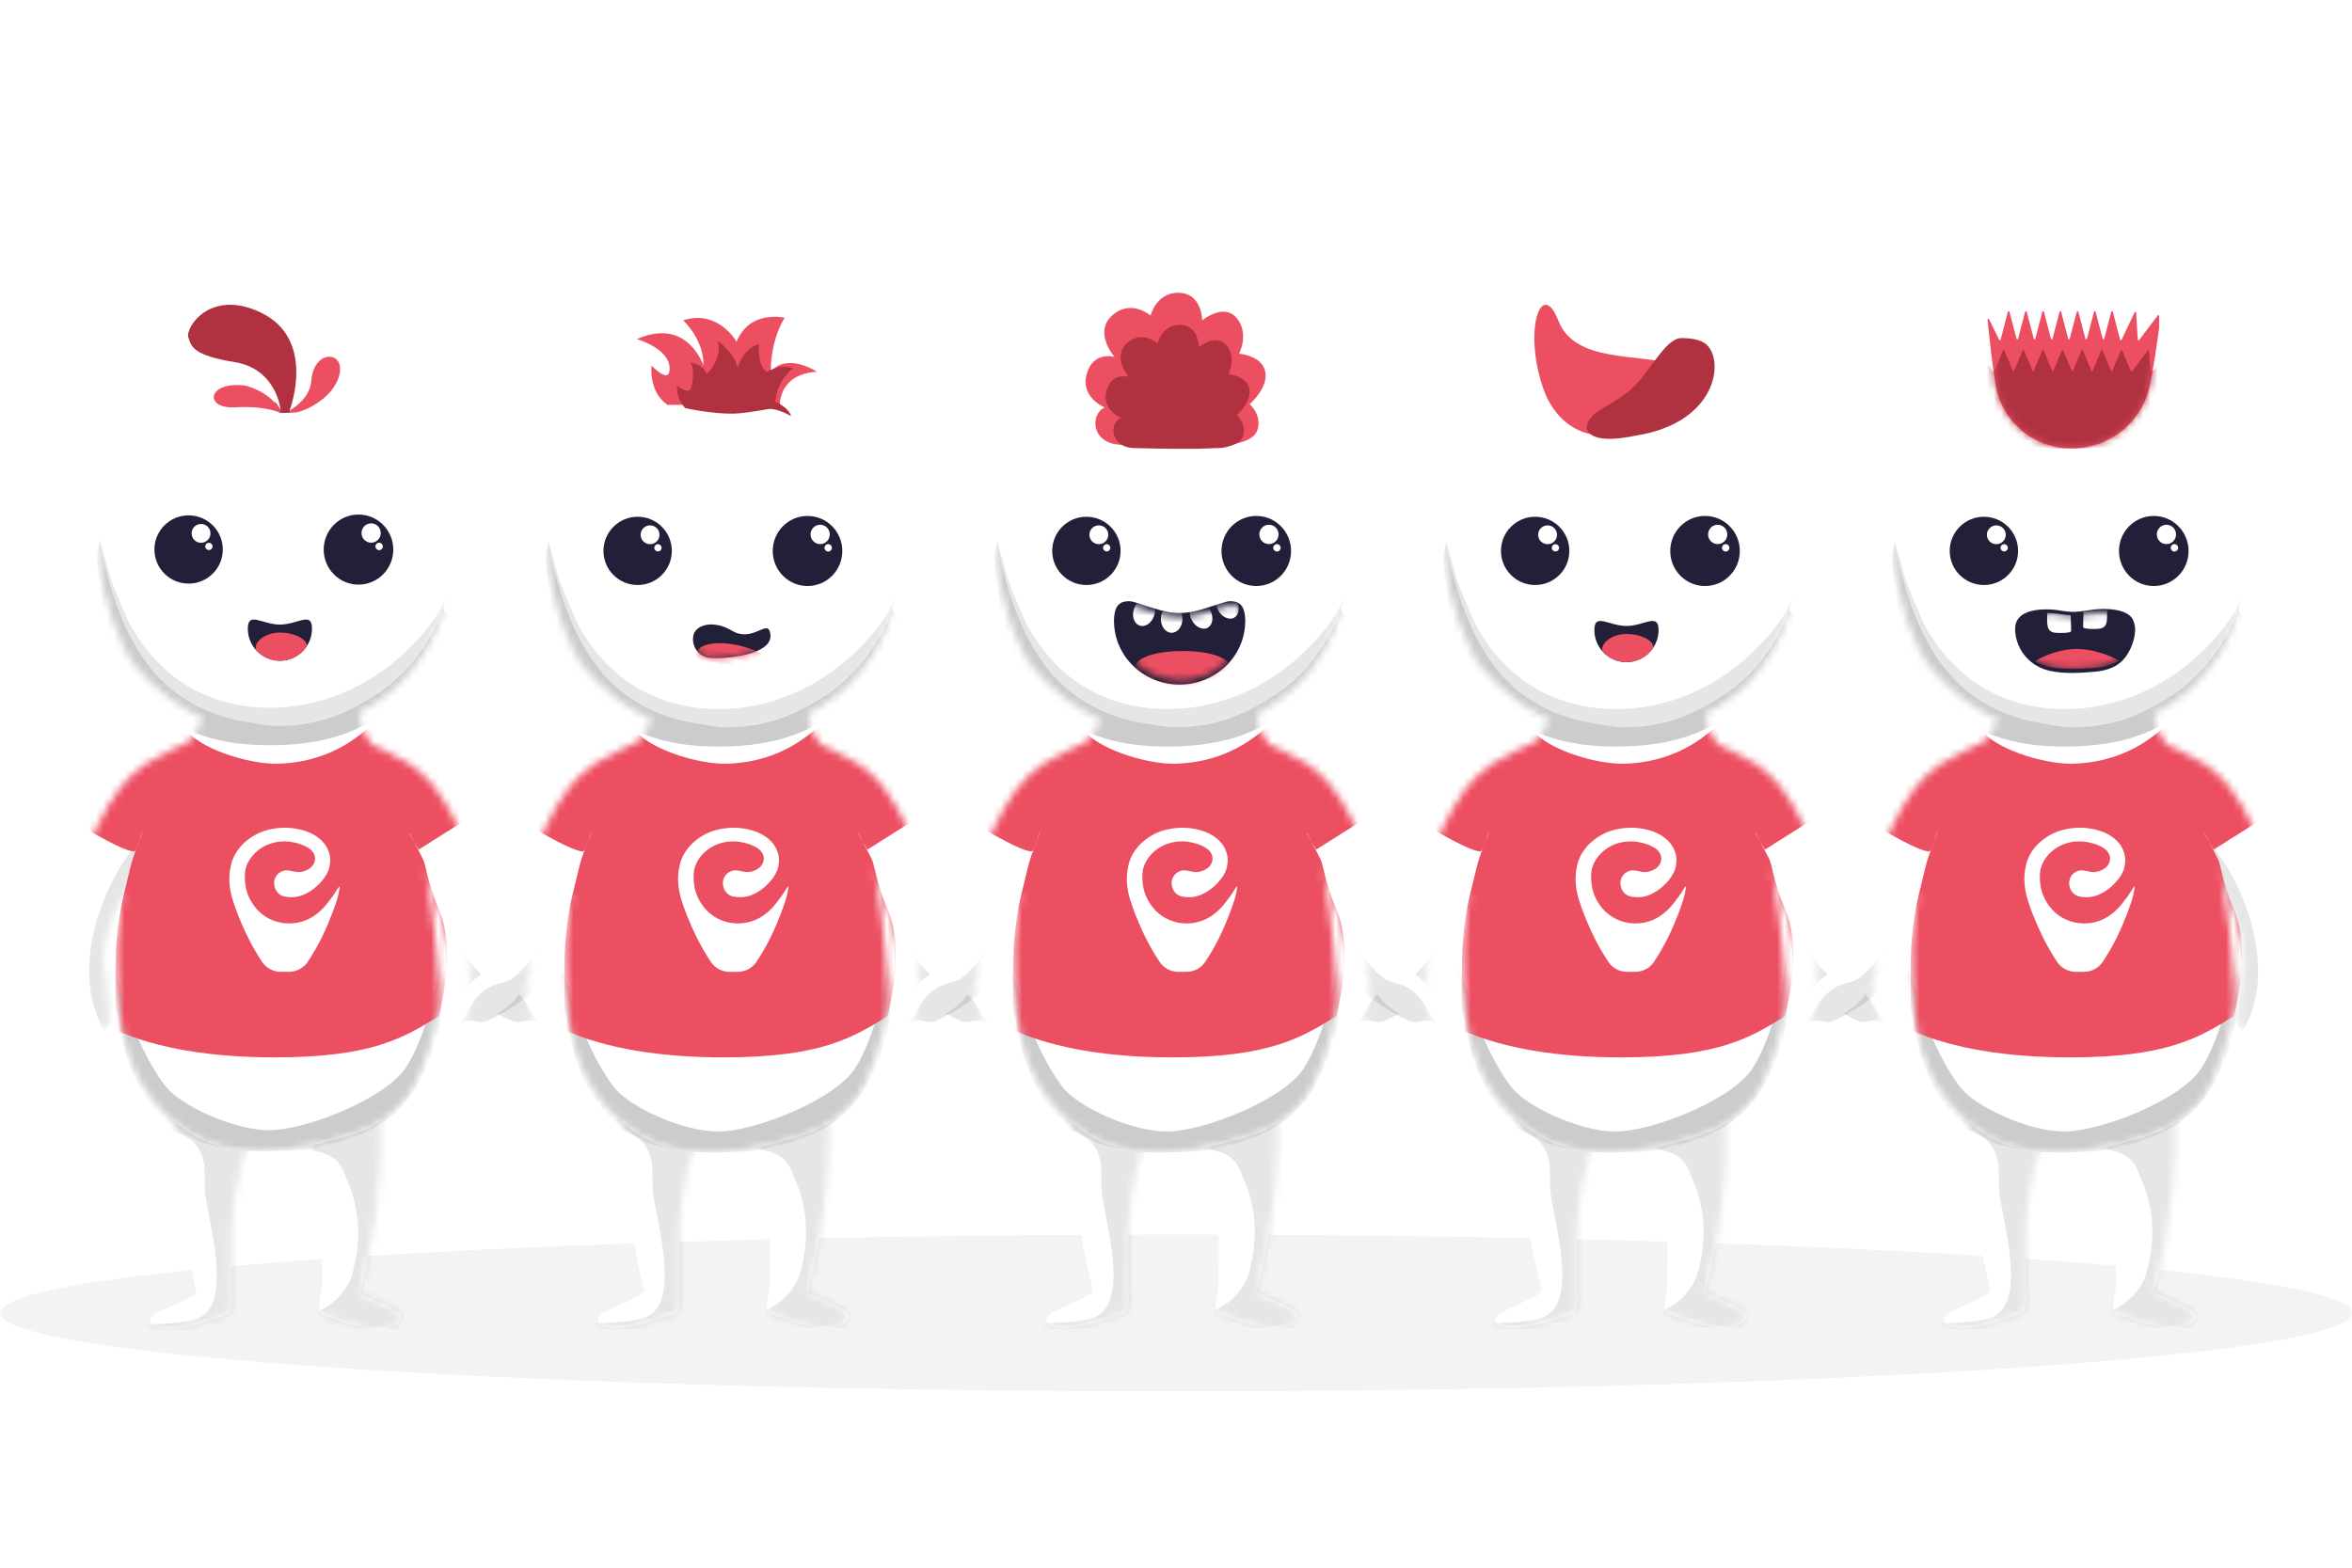 <svg height="220" viewBox="0 0 330 220" width="330" xmlns="http://www.w3.org/2000/svg" xmlns:xlink="http://www.w3.org/1999/xlink"><defs><path id="a" d="m9.643.002c1.498.133 9.493 5.454 9.292 6.442-.033.157-6.865 8.826-7.226 22.026-.068 2.484 0 4.863 0 7.644 0 1.137.514 3.877-.977 4.045-.099.01-4.876 1.954-8.139 1.951-1.823-.002-3.047-1.008-1.903-1.95 1.145-.944 6.318-2.552 6.092-3.434-4.079-15.868-3.162-28.402-3.002-29.183.202-.989 4.366-7.674 5.863-7.541zm17.282 0c1.498-.133 5.183 8.052 5.385 9.04.16.782 1.553 11.812-2.524 27.675-.226.882 4.43 1.795 5.69 3.433.445.578-.727 1.844-2.728 1.951-3.04.162-7.882-1.94-7.975-1.95-1.49-.168-.384-2.815-.384-4.037 0-3.26.09-5.656 0-8.165-.383-10.603-3.484-17.727-3.515-17.878-.201-.987 4.553-9.936 6.051-10.07z"/><path id="b" d="m8.23 4.694c5.37-4.44 22.635-6.431 30.61-2.84 7.976 3.593 13.404 13.818 10.58 29.43-1.632 9.033-6.713 14.507-12.473 17.483l.012.112c.379 4.857 3.105 4.246 6.54 12.119 3.434 7.873 4.754 24.636 4.557 28.842-.157 3.31-2.549 10.782-4.558 13.105-3.384 3.912-6.082 4.841-11.553 6.206-5.963 1.487-13.296 2.147-18.779-1.344-5.303-3.377-9.008-8.938-9.775-16.547-1.22-12.117-.404-15.182 3.22-26.36 3.035-9.359 6.415-11.167 8.43-15.284l.005-.012c-3.388-1.524-6.647-3.926-9.364-7.14-2.488-2.944-5.052-10.427-5.14-15.321-.276-15.344 2.316-18.008 7.688-22.448z"/><path id="c" d="m14.6.158c.763 0 .655 1.197 1.836 1.807s1.519.667 3.476 2.38c2.869 2.509 6.394 9.526 8.113 17.507.633 2.94 1.154 6.124 1.141 9.123 1.25 2.005.302 6.793-.88 7.728-1.49 1.177-1.966.649-2.584-.048-.618-.698-1.713-1.154-1.84-3.666-.029-.551.051-1.979.396-3.164-.179-2.536-1.581-4.882-2.54-7.17-1.9-4.535-4.597-9.01-7.195-11.366-1.818-1.648-1.762-3.237-1.817-3.28-.828-.625-.966-9.85 1.894-9.85z"/><path id="d" d="m17.918.425c2.859 0 1.571 10.112.743 10.738-.174.133-13.336 9.3-12.577 20.599.377 1.087.456 2.469.456 3.049 0 1.009.617 4.45 0 5.147-.618.697-2.461 1.839-3.95.66-1.093-.863-2.515-5.365-1.93-8.25l.043-.194c-.762-10.87 5.328-23.811 9.327-27.308 1.958-1.712 2.295-1.77 3.476-2.38s3.65-2.06 4.413-2.06z"/><path id="e" d="m9.643.002c1.498.133 9.493 5.454 9.292 6.442-.033.157-6.865 8.826-7.226 22.026-.068 2.484 0 4.863 0 7.644 0 1.137.514 3.877-.977 4.045-.099.01-4.876 1.954-8.139 1.951-1.823-.002-3.047-1.008-1.903-1.95 1.145-.944 6.318-2.552 6.092-3.434-4.079-15.868-3.162-28.402-3.002-29.183.202-.989 4.366-7.674 5.863-7.541zm17.282 0c1.498-.133 5.183 8.052 5.385 9.04.16.782 1.553 11.812-2.524 27.675-.226.882 4.43 1.795 5.69 3.433.445.578-.727 1.844-2.728 1.951-3.04.162-7.882-1.94-7.975-1.95-1.49-.168-.384-2.815-.384-4.037 0-3.26.09-5.656 0-8.165-.383-10.603-3.484-17.727-3.515-17.878-.201-.987 4.553-9.936 6.051-10.07z"/><path id="f" d="m8.23 4.694c5.37-4.44 22.635-6.431 30.61-2.84 7.976 3.593 13.404 13.818 10.58 29.43-1.632 9.033-6.713 14.507-12.473 17.483l.012.112c.379 4.857 3.105 4.246 6.54 12.119 3.434 7.873 4.754 24.636 4.557 28.842-.157 3.31-2.549 10.782-4.558 13.105-3.384 3.912-6.082 4.841-11.553 6.206-5.963 1.487-13.296 2.147-18.779-1.344-5.303-3.377-9.008-8.938-9.775-16.547-1.22-12.117-.404-15.182 3.22-26.36 3.035-9.359 6.415-11.167 8.43-15.284l.005-.012c-3.388-1.524-6.647-3.926-9.364-7.14-2.488-2.944-5.052-10.427-5.14-15.321-.276-15.344 2.316-18.008 7.688-22.448z"/><path id="g" d="m14.6.158c.763 0 .655 1.197 1.836 1.807s1.519.667 3.476 2.38c2.869 2.509 6.394 9.526 8.113 17.507.633 2.94 1.154 6.124 1.141 9.123 1.25 2.005.302 6.793-.88 7.728-1.49 1.177-1.966.649-2.584-.048-.618-.698-1.713-1.154-1.84-3.666-.029-.551.051-1.979.396-3.164-.179-2.536-1.581-4.882-2.54-7.17-1.9-4.535-4.597-9.01-7.195-11.366-1.818-1.648-1.762-3.237-1.817-3.28-.828-.625-.966-9.85 1.894-9.85z"/><path id="h" d="m14.6.158c.763 0 .655 1.197 1.836 1.807s1.519.667 3.476 2.38c2.869 2.509 6.394 9.526 8.113 17.507.633 2.94 1.154 6.124 1.141 9.123 1.25 2.005.302 6.793-.88 7.728-1.49 1.177-1.966.649-2.584-.048-.618-.698-1.713-1.154-1.84-3.666-.029-.551.051-1.979.396-3.164-.179-2.536-1.581-4.882-2.54-7.17-1.9-4.535-4.597-9.01-7.195-11.366-1.818-1.648-1.762-3.237-1.817-3.28-.828-.625-.966-9.85 1.894-9.85z"/><path id="i" d="m9.643.002c1.498.133 9.493 5.454 9.292 6.442-.033.157-6.865 8.826-7.226 22.026-.068 2.484 0 4.863 0 7.644 0 1.137.514 3.877-.977 4.045-.099.01-4.876 1.954-8.139 1.951-1.823-.002-3.047-1.008-1.903-1.95 1.145-.944 6.318-2.552 6.092-3.434-4.079-15.868-3.162-28.402-3.002-29.183.202-.989 4.366-7.674 5.863-7.541zm17.282 0c1.498-.133 5.183 8.052 5.385 9.04.16.782 1.553 11.812-2.524 27.675-.226.882 4.43 1.795 5.69 3.433.445.578-.727 1.844-2.728 1.951-3.04.162-7.882-1.94-7.975-1.95-1.49-.168-.384-2.815-.384-4.037 0-3.26.09-5.656 0-8.165-.383-10.603-3.484-17.727-3.515-17.878-.201-.987 4.553-9.936 6.051-10.07z"/><path id="j" d="m8.077 4.694c5.372-4.44 22.636-6.431 30.611-2.84 7.975 3.593 13.404 13.818 10.58 29.43-1.632 9.033-6.713 14.507-12.473 17.483l.011.112c.38 4.857 3.105 4.246 6.54 12.119s4.755 24.636 4.558 28.842c-.157 3.31-2.55 10.782-4.558 13.105-3.384 3.912-6.082 4.841-11.553 6.206-5.963 1.487-13.296 2.147-18.779-1.344-5.303-3.377-9.008-8.938-9.775-16.547-1.22-12.117-.404-15.182 3.22-26.36 3.035-9.359 6.415-11.167 8.43-15.284l.005-.012c-3.388-1.524-6.647-3.926-9.364-7.14-2.49-2.944-5.052-10.427-5.14-15.321-.276-15.344 2.316-18.008 7.687-22.448z"/><path id="k" d="m14.6.158c.763 0 .655 1.197 1.836 1.807s1.519.667 3.476 2.38c2.869 2.509 6.394 9.526 8.113 17.507.633 2.94 1.154 6.124 1.141 9.123 1.25 2.005.302 6.793-.88 7.728-1.49 1.177-1.966.649-2.584-.048-.618-.698-1.713-1.154-1.84-3.666-.029-.551.051-1.979.396-3.164-.179-2.536-1.581-4.882-2.54-7.17-1.9-4.535-4.597-9.01-7.195-11.366-1.818-1.648-1.762-3.237-1.817-3.28-.828-.625-.966-9.85 1.894-9.85z"/><path id="l" d="m14.6.158c.763 0 .655 1.197 1.836 1.807s1.519.667 3.476 2.38c2.869 2.509 6.394 9.526 8.113 17.507.633 2.94 1.154 6.124 1.141 9.123 1.25 2.005.302 6.793-.88 7.728-1.49 1.177-1.966.649-2.584-.048-.618-.698-1.713-1.154-1.84-3.666-.029-.551.051-1.979.396-3.164-.179-2.536-1.581-4.882-2.54-7.17-1.9-4.535-4.597-9.01-7.195-11.366-1.818-1.648-1.762-3.237-1.817-3.28-.828-.625-.966-9.85 1.894-9.85z"/><path id="m" d="m10.377 5.45c-.742 1.259-2.194-2.048-5.168-.976s-5.209-.217-5.209-1.688c0-1.47 1.167-2.663 2.605-2.663 1.439 0 9.7 2.058 7.772 5.326"/><path id="n" d="m9.643.002c1.498.133 9.493 5.454 9.292 6.442-.033.157-6.865 8.826-7.226 22.026-.068 2.484 0 4.863 0 7.644 0 1.137.514 3.877-.977 4.045-.099.01-4.876 1.954-8.139 1.951-1.823-.002-3.047-1.008-1.903-1.95 1.145-.944 6.318-2.552 6.092-3.434-4.079-15.868-3.162-28.402-3.002-29.183.202-.989 4.366-7.674 5.863-7.541zm17.282 0c1.498-.133 5.183 8.052 5.385 9.04.16.782 1.553 11.812-2.524 27.675-.226.882 4.43 1.795 5.69 3.433.445.578-.727 1.844-2.728 1.951-3.04.162-7.882-1.94-7.975-1.95-1.49-.168-.384-2.815-.384-4.037 0-3.26.09-5.656 0-8.165-.383-10.603-3.484-17.727-3.515-17.878-.201-.987 4.553-9.936 6.051-10.07z"/><path id="o" d="m8.23 4.694c5.37-4.44 22.635-6.431 30.61-2.84 7.976 3.593 13.404 13.818 10.58 29.43-1.632 9.033-6.713 14.507-12.473 17.483l.012.112c.379 4.857 3.105 4.246 6.54 12.119 3.434 7.873 4.754 24.636 4.557 28.842-.157 3.31-2.549 10.782-4.558 13.105-3.384 3.912-6.082 4.841-11.553 6.206-5.963 1.487-13.296 2.147-18.779-1.344-5.303-3.377-9.008-8.938-9.775-16.547-1.22-12.117-.404-15.182 3.22-26.36 3.035-9.359 6.415-11.167 8.43-15.284l.005-.012c-3.388-1.524-6.647-3.926-9.364-7.14-2.488-2.944-5.052-10.427-5.14-15.321-.276-15.344 2.316-18.008 7.688-22.448z"/><path id="p" d="m14.6.158c.763 0 .655 1.197 1.836 1.807s1.519.667 3.476 2.38c2.869 2.509 6.394 9.526 8.113 17.507.633 2.94 1.154 6.124 1.141 9.123 1.25 2.005.302 6.793-.88 7.728-1.49 1.177-1.966.649-2.584-.048-.618-.698-1.713-1.154-1.84-3.666-.029-.551.051-1.979.396-3.164-.179-2.536-1.581-4.882-2.54-7.17-1.9-4.535-4.597-9.01-7.195-11.366-1.818-1.648-1.762-3.237-1.817-3.28-.828-.625-.966-9.85 1.894-9.85z"/><path id="q" d="m14.6.158c.763 0 .655 1.197 1.836 1.807s1.519.667 3.476 2.38c2.869 2.509 6.394 9.526 8.113 17.507.633 2.94 1.154 6.124 1.141 9.123 1.25 2.005.302 6.793-.88 7.728-1.49 1.177-1.966.649-2.584-.048-.618-.698-1.713-1.154-1.84-3.666-.029-.551.051-1.979.396-3.164-.179-2.536-1.581-4.882-2.54-7.17-1.9-4.535-4.597-9.01-7.195-11.366-1.818-1.648-1.762-3.237-1.817-3.28-.828-.625-.966-9.85 1.894-9.85z"/><path id="r" d="m9.643.002c1.498.133 9.493 5.454 9.292 6.442-.033.157-6.865 8.826-7.226 22.026-.068 2.484 0 4.863 0 7.644 0 1.137.514 3.877-.977 4.045-.099.01-4.876 1.954-8.139 1.951-1.823-.002-3.047-1.008-1.903-1.95 1.145-.944 6.318-2.552 6.092-3.434-4.079-15.868-3.162-28.402-3.002-29.183.202-.989 4.366-7.674 5.863-7.541zm17.282 0c1.498-.133 5.183 8.052 5.385 9.04.16.782 1.553 11.812-2.524 27.675-.226.882 4.43 1.795 5.69 3.433.445.578-.727 1.844-2.728 1.951-3.04.162-7.882-1.94-7.975-1.95-1.49-.168-.384-2.815-.384-4.037 0-3.26.09-5.656 0-8.165-.383-10.603-3.484-17.727-3.515-17.878-.201-.987 4.553-9.936 6.051-10.07z"/><path id="s" d="m8.077 4.694c5.372-4.44 22.636-6.431 30.611-2.84 7.975 3.593 13.404 13.818 10.58 29.43-1.632 9.033-6.713 14.507-12.473 17.483l.011.112c.38 4.857 3.105 4.246 6.54 12.119s4.755 24.636 4.558 28.842c-.157 3.31-2.55 10.782-4.558 13.105-3.384 3.912-6.082 4.841-11.553 6.206-5.963 1.487-13.296 2.147-18.779-1.344-5.303-3.377-9.008-8.938-9.775-16.547-1.22-12.117-.404-15.182 3.22-26.36 3.035-9.359 6.415-11.167 8.43-15.284l.005-.012c-3.388-1.524-6.647-3.926-9.364-7.14-2.49-2.944-5.052-10.427-5.14-15.321-.276-15.344 2.316-18.008 7.687-22.448z"/><path id="t" d="m17.918.425c2.859 0 1.571 10.112.743 10.738-.174.133-13.336 9.3-12.577 20.599.377 1.087.456 2.469.456 3.049 0 1.009.617 4.45 0 5.147-.618.697-2.461 1.839-3.95.66-1.093-.863-2.515-5.365-1.93-8.25l.043-.194c-.762-10.87 5.328-23.811 9.327-27.308 1.958-1.712 2.295-1.77 3.476-2.38s3.65-2.06 4.413-2.06z"/><path id="u" d="m14.6.158c.763 0 .655 1.197 1.836 1.807s1.519.667 3.476 2.38c2.869 2.509 6.394 9.526 8.113 17.507.633 2.94 1.154 6.124 1.141 9.123 1.25 2.005.302 6.793-.88 7.728-1.49 1.177-1.966.649-2.584-.048-.618-.698-1.713-1.154-1.84-3.666-.029-.551.051-1.979.396-3.164-.179-2.536-1.581-4.882-2.54-7.17-1.9-4.535-4.597-9.01-7.195-11.366-1.818-1.648-1.762-3.237-1.817-3.28-.828-.625-.966-9.85 1.894-9.85z"/><path id="v" d="m9.191 12.918c-1.063 0-1.996-.078-2.85-.24-2.637-.497-4.507-2.5-4.653-4.985-.03-.657.142-1.174.526-1.573.803-.836 2.366-1.012 3.534-1.012.318 0 .646.014.977.04.319.024.634.07.969.119.41.058.833.12 1.266.14.107.006.212.008.317.008.639 0 1.253-.088 1.847-.175.314-.045.64-.092.958-.124.41-.04.814-.061 1.2-.061.226 0 .45.007.668.02 1.51.099 2.489.439 2.99 1.04.298.358.487 1.01.462 1.586-.056 1.249-.674 2.684-1.537 3.571-.855.88-2.024 1.341-3.79 1.498-1.165.102-2.054.148-2.884.148"/><path id="w" d="m2.46 5.259 1.022-3.912c.016-.06.077-.096.137-.08.04.01.07.04.08.08l.992 3.789c.016.06.077.096.137.08.04-.01.07-.04.08-.08l.992-3.789c.016-.06.077-.096.137-.08.04.01.07.04.08.08l.991 3.789c.016.06.077.096.137.08.04-.01.07-.041.08-.08l.99-3.789c.016-.06.077-.096.137-.08.04.01.07.041.08.08l.991 3.789c.016.06.077.096.137.08.04-.01.07-.04.08-.08l.99-3.789c.017-.06.078-.096.138-.08.04.01.07.04.08.08l.991 3.789c.016.06.078.096.138.08.039-.01.07-.04.08-.08l.99-3.789c.016-.06.077-.096.137-.08.04.01.07.04.08.08l.992 3.79c.015.06.077.095.137.08.04-.011.07-.042.08-.08l.992-3.79c.016-.06.077-.096.137-.08.04.01.07.04.08.08l.992 3.79c.016.06.077.095.137.08.04-.01.07-.042.08-.08l.992-3.79c.016-.06.077-.096.137-.08.04.01.07.04.08.08l1.022 3.906c.016.06.078.096.138.08.032-.008.058-.03.073-.06l1.823-3.851c.027-.056.094-.08.15-.054.037.018.061.054.064.095l.23 3.785c.004.062.057.11.12.105.032-.002.062-.018.082-.044l2.6-3.437c.037-.05.107-.059.157-.022.028.022.044.055.044.09l-.005 1.686c-.467 3.442-.894 6.1-1.28 7.977-1.059 5.152-5.572 8.865-10.832 8.91l-.195.002c-5.253.045-9.76-3.732-10.635-8.912-.36-2.125-.736-5.176-1.133-9.153-.006-.062.039-.117.1-.123.047-.005.092.02.112.062l1.415 2.891c.027.056.094.08.15.052.03-.014.051-.04.06-.072z"/><filter id="x" height="137.3%" width="117.9%" x="-8.9%" y="-18.7%"><feOffset dy="2" in="SourceAlpha" result="shadowOffsetOuter1"/><feGaussianBlur in="shadowOffsetOuter1" result="shadowBlurOuter1" stdDeviation="6.5"/><feColorMatrix in="shadowBlurOuter1" result="shadowMatrixOuter1" values="0 0 0 0 0.458 0 0 0 0 0.481 0 0 0 0 0.531 0 0 0 0.4 0"/><feMerge><feMergeNode in="shadowMatrixOuter1"/><feMergeNode in="SourceGraphic"/></feMerge></filter><mask id="y" fill="#fff"><use fill="#fff" fill-rule="evenodd" xlink:href="#a"/></mask><mask id="z" fill="#fff"><use fill="#fff" fill-rule="evenodd" xlink:href="#b"/></mask><mask id="A" fill="#fff"><use fill="#fff" fill-rule="evenodd" xlink:href="#c"/></mask><mask id="B" fill="#fff"><use fill="#fff" fill-rule="evenodd" xlink:href="#d"/></mask><mask id="C" fill="#fff"><path d="m35.704 2.634c2.25 2.676 5.528 3.684 5.783 6.929.166 2.126.782 3.204 1.71 4.406 1.064.398 2.807 1.41 3.743 1.892 1.18.61 1.518.668 3.475 2.38 4.074 3.563 10.32 16.932 9.276 27.924.38 2.882-.96 7.006-2 7.829-1.49 1.178-3.332.036-3.95-.661s0-4.138 0-5.147c0-.587.08-1.994.468-3.087-.1-3.927-1.828-9.676-3.498-13.739 1.445 7.707 2.007 16.315 1.873 19.164-.156 3.31-2.548 10.782-4.557 13.105-3.384 3.912-6.082 4.841-11.553 6.205-5.963 1.488-13.296 2.148-18.779-1.343-5.303-3.377-9.008-8.938-9.775-16.547-.801-7.95-.725-12.004.446-17.009-1.802 3.007-3.055 6.49-2.806 10.202.377 1.087.456 2.469.456 3.049 0 1.009.618 4.45 0 5.147s-2.461 1.839-3.95.66c-1.093-.863-2.515-5.365-1.93-8.25l.043-.194c-.762-10.87 5.329-23.811 9.327-27.308 1.957-1.712 2.294-1.77 3.475-2.38 1.145-.591 3.5-1.973 4.338-2.057.848-1.142 1.617-2.21 2.25-3.504 2.015-4.117 4.818-9.401 8.223-9.86 2.45-.33 6.197.155 7.912 2.194z" fill="#fff" fill-rule="evenodd"/></mask><mask id="D" fill="#fff"><use fill="#fff" fill-rule="evenodd" xlink:href="#e"/></mask><mask id="E" fill="#fff"><use fill="#fff" fill-rule="evenodd" xlink:href="#f"/></mask><mask id="F" fill="#fff"><use fill="#fff" fill-rule="evenodd" xlink:href="#g"/></mask><mask id="G" fill="#fff"><use fill="#fff" fill-rule="evenodd" xlink:href="#h"/></mask><mask id="H" fill="#fff"><path d="m35.704 2.634c2.25 2.676 5.528 3.684 5.783 6.929.166 2.126.782 3.204 1.71 4.406 1.064.398 2.807 1.41 3.743 1.892 1.18.61 1.518.668 3.475 2.38 4.074 3.563 10.32 16.932 9.276 27.924.38 2.882-.96 7.006-2 7.829-1.49 1.178-3.332.036-3.95-.661s0-4.138 0-5.147c0-.587.08-1.994.468-3.087-.1-3.927-1.828-9.676-3.498-13.739 1.445 7.707 2.007 16.315 1.873 19.164-.156 3.31-2.548 10.782-4.557 13.105-3.384 3.912-6.082 4.841-11.553 6.205-5.963 1.488-13.296 2.148-18.779-1.343-5.303-3.377-9.008-8.938-9.775-16.547-.801-7.95-.725-12.004.446-17.009-1.802 3.007-3.055 6.49-2.806 10.202.377 1.087.456 2.469.456 3.049 0 1.009.618 4.45 0 5.147s-2.461 1.839-3.95.66c-1.093-.863-2.515-5.365-1.93-8.25l.043-.194c-.762-10.87 5.329-23.811 9.327-27.308 1.957-1.712 2.294-1.77 3.475-2.38 1.145-.591 3.5-1.973 4.338-2.057.848-1.142 1.617-2.21 2.25-3.504 2.015-4.117 4.818-9.401 8.223-9.86 2.45-.33 6.197.155 7.912 2.194z" fill="#fff" fill-rule="evenodd"/></mask><mask id="I" fill="#fff"><use fill="#fff" fill-rule="evenodd" xlink:href="#i"/></mask><mask id="J" fill="#fff"><use fill="#fff" fill-rule="evenodd" xlink:href="#j"/></mask><mask id="K" fill="#fff"><use fill="#fff" fill-rule="evenodd" xlink:href="#k"/></mask><mask id="L" fill="#fff"><use fill="#fff" fill-rule="evenodd" xlink:href="#l"/></mask><mask id="M" fill="#fff"><use fill="#fff" fill-rule="evenodd" xlink:href="#m"/></mask><mask id="N" fill="#fff"><path d="m35.704 2.634c2.25 2.676 5.528 3.684 5.783 6.929.166 2.126.782 3.204 1.71 4.406 1.064.398 2.807 1.41 3.743 1.892 1.18.61 1.518.668 3.475 2.38 4.074 3.563 10.32 16.932 9.276 27.924.38 2.882-.96 7.006-2 7.829-1.49 1.178-3.332.036-3.95-.661s0-4.138 0-5.147c0-.587.08-1.994.468-3.087-.1-3.927-1.828-9.676-3.498-13.739 1.445 7.707 2.007 16.315 1.873 19.164-.156 3.31-2.548 10.782-4.557 13.105-3.384 3.912-6.082 4.841-11.553 6.205-5.963 1.488-13.296 2.148-18.779-1.343-5.303-3.377-9.008-8.938-9.775-16.547-.801-7.95-.725-12.004.446-17.009-1.802 3.007-3.055 6.49-2.806 10.202.377 1.087.456 2.469.456 3.049 0 1.009.618 4.45 0 5.147s-2.461 1.839-3.95.66c-1.093-.863-2.515-5.365-1.93-8.25l.043-.194c-.762-10.87 5.329-23.811 9.327-27.308 1.957-1.712 2.294-1.77 3.475-2.38 1.145-.591 3.5-1.973 4.338-2.057.848-1.142 1.617-2.21 2.25-3.504 2.015-4.117 4.818-9.401 8.223-9.86 2.45-.33 6.197.155 7.912 2.194z" fill="#fff" fill-rule="evenodd"/></mask><mask id="O" fill="#fff"><use fill="#fff" fill-rule="evenodd" xlink:href="#n"/></mask><mask id="P" fill="#fff"><use fill="#fff" fill-rule="evenodd" xlink:href="#o"/></mask><mask id="Q" fill="#fff"><use fill="#fff" fill-rule="evenodd" xlink:href="#p"/></mask><mask id="R" fill="#fff"><use fill="#fff" fill-rule="evenodd" xlink:href="#q"/></mask><mask id="S" fill="#fff"><path d="m17.632 2.255c0 4.607-3.934 8.341-8.787 8.341s-8.787-3.734-8.787-8.34c0-4.607 3.934-.605 8.787-.605s8.787-4.002 8.787.604" fill="#fff" fill-rule="evenodd"/></mask><mask id="T" fill="#fff"><path d="m35.704 2.634c2.25 2.676 5.528 3.684 5.783 6.929.166 2.126.782 3.204 1.71 4.406 1.064.398 2.807 1.41 3.743 1.892 1.18.61 1.518.668 3.475 2.38 4.074 3.563 10.32 16.932 9.276 27.924.38 2.882-.96 7.006-2 7.829-1.49 1.178-3.332.036-3.95-.661s0-4.138 0-5.147c0-.587.08-1.994.468-3.087-.1-3.927-1.828-9.676-3.498-13.739 1.445 7.707 2.007 16.315 1.873 19.164-.156 3.31-2.548 10.782-4.557 13.105-3.384 3.912-6.082 4.841-11.553 6.205-5.963 1.488-13.296 2.148-18.779-1.343-5.303-3.377-9.008-8.938-9.775-16.547-.801-7.95-.725-12.004.446-17.009-1.802 3.007-3.055 6.49-2.806 10.202.377 1.087.456 2.469.456 3.049 0 1.009.618 4.45 0 5.147s-2.461 1.839-3.95.66c-1.093-.863-2.515-5.365-1.93-8.25l.043-.194c-.762-10.87 5.329-23.811 9.327-27.308 1.957-1.712 2.294-1.77 3.475-2.38 1.145-.591 3.5-1.973 4.338-2.057.848-1.142 1.617-2.21 2.25-3.504 2.015-4.117 4.818-9.401 8.223-9.86 2.45-.33 6.197.155 7.912 2.194z" fill="#fff" fill-rule="evenodd"/></mask><mask id="U" fill="#fff"><use fill="#fff" fill-rule="evenodd" xlink:href="#r"/></mask><mask id="V" fill="#fff"><use fill="#fff" fill-rule="evenodd" xlink:href="#s"/></mask><mask id="W" fill="#fff"><use fill="#fff" fill-rule="evenodd" xlink:href="#t"/></mask><mask id="X" fill="#fff"><use fill="#fff" fill-rule="evenodd" xlink:href="#u"/></mask><mask id="Y" fill="#fff"><use fill="#fff" fill-rule="evenodd" xlink:href="#v"/></mask><mask id="Z" fill="#fff"><path d="m35.704 2.634c2.25 2.676 5.528 3.684 5.783 6.929.166 2.126.782 3.204 1.71 4.406 1.064.398 2.807 1.41 3.743 1.892 1.18.61 1.518.668 3.475 2.38 4.074 3.563 10.32 16.932 9.276 27.924.38 2.882-.96 7.006-2 7.829-1.49 1.178-3.332.036-3.95-.661s0-4.138 0-5.147c0-.587.08-1.994.468-3.087-.1-3.927-1.828-9.676-3.498-13.739 1.445 7.707 2.007 16.315 1.873 19.164-.156 3.31-2.548 10.782-4.557 13.105-3.384 3.912-6.082 4.841-11.553 6.205-5.963 1.488-13.296 2.148-18.779-1.343-5.303-3.377-9.008-8.938-9.775-16.547-.801-7.95-.725-12.004.446-17.009-1.802 3.007-3.055 6.49-2.806 10.202.377 1.087.456 2.469.456 3.049 0 1.009.618 4.45 0 5.147s-2.461 1.839-3.95.66c-1.093-.863-2.515-5.365-1.93-8.25l.043-.194c-.762-10.87 5.329-23.811 9.327-27.308 1.957-1.712 2.294-1.77 3.475-2.38 1.145-.591 3.5-1.973 4.338-2.057.848-1.142 1.617-2.21 2.25-3.504 2.015-4.117 4.818-9.401 8.223-9.86 2.45-.33 6.197.155 7.912 2.194z" fill="#fff" fill-rule="evenodd"/></mask><mask id="aa" fill="#fff"><use fill="#fff" fill-rule="evenodd" xlink:href="#w"/></mask></defs><g fill="none" fill-rule="evenodd"><path d="m330 184.25c0 6.075-73.873 11-165 11s-165-4.925-165-11 73.873-11 165-11 165 4.925 165 11" fill="#000" fill-opacity=".05"/><g filter="url(#x)" transform="translate(0 37.4)"><g transform="translate(20.773 105.03)"><use fill="#fff" xlink:href="#a"/><path d="m-1.375 41.36c.545.021 1.093.033 1.634.033 2.181 0 4.308-.18 6.09-.596 6.222-1.46 1.8-14.472 1.609-18.355-.106-2.198.41-4.409-1.552-6.562-.541-.595-1.514-1.12-2.75-1.599-1.49-.579-.075-3.04 0-3.356.215.11 1.836 1.297 3.643 2.06 1.807.764 2.18.692 4.013 1.296s3.162.641 3.105.904c-1.687 7.849-1.267 16.88 1.865 26.84-5.463.103-11.201.232-17.376.255-.1-.308-.188-.612-.28-.92zm21.386.506c.136-.467.263-.936.382-1.403 5.657-.566 7.742-4.297 8.246-6.05 1.262-4.4 1.203-9.056-.803-13.437-.47-1.02-.793-2.923-3.625-3.709-1.237-.343-2.38-.477-3.543-.495-.077-.388-.578-1.322-.657-1.699 2.005-.18 5.413-1.296 7.231-1.978 2.981-1.118 4.267-1.989 7.167-2.481 1.765 7.444 3.973 20.956.948 31.453-5.034-.015-10.753-.107-15.346-.2z" fill="#000" fill-opacity=".1" mask="url(#y)"/></g><g transform="translate(13.474 11.795)"><use fill="#fff" xlink:href="#b"/><g fill="#000"><path d="m13.023 51.393c-2.796-.67-1.3-1.64-6.037-5.355-3.712-2.912-4.707-4.146-5.78-10.66-.299-1.813-.95-5.482-1.051-8.233-.039-1.052.365-1.99.367-2.61.8 4.87 2.212 9.611 4.451 13.923 3.514 6.767 9.163 10.547 16.186 11.652 1.187.187 3 .572 4.18.572 6.997 0 13.308-2.91 18.403-8.211 2.3-2.394 3.913-5.296 5.04-8.486-.197.839.82.854.59 1.651-.866 3.017-3.204 6.499-4.631 8.503-4.492 6.31-10.593 8.921-18.696 9.213-8.102.291-11.258-1.502-13.022-1.959z" fill-opacity=".2" mask="url(#z)"/><path d="m13.722 47.632c-1.082-.565-2.64-1.595-4.342-3.202-1.775-1.677-3.556-4.077-4.719-6.606-.366-.797-1.078-2.278-1.375-3.09-.318-.87-.833-2.216-1.283-3.7-.385-1.266-.708-2.64-.977-3.844-.338-1.518-.41-1.971-.504-2.827.238 1.319.736 2.585 1.018 3.828.498 2.196 1.372 3.979 2.236 6.054.297.714.72 1.745 1.125 2.455 3.525 6.185 8.895 10.162 15.942 11.172 1.191.171 2.381.254 3.565.254 7.02 0 13.806-2.914 18.919-7.76 2.306-2.187 4.67-4.865 5.8-7.78-.107.414-.173.916-.345 1.4-.306.857-.706 1.73-.992 2.399-.097.227-.433.842-.523 1.05-.816 1.9-1.578 2.924-2.86 4.315-1.564 1.697-3.595 3.363-5.181 4.572-3.428 2.611-9.17 4.36-13.887 4.36-1.075 0-2.143-.244-3.18-.403-2.184-.335-4.226-.81-5.882-1.465-1.009-.398-1.901-.84-2.555-1.182z" fill-opacity=".1" mask="url(#z)"/><path d="m13.629 108.656c-4.756-2.493-7.535-6.208-9.266-11.35-.696-2.065-.832-4.43-1.501-6.663-1.093-3.644-1.093-4.145-.447-6.29-.014.715.809 2.113 1.001 2.92 1.28 5.37 4.06 11.131 6.382 14.029 2.148 2.681 9.534 6.107 14.529 6.107 4.994 0 16.144-4.306 19.138-8.776 2.355-3.513 4.786-11.63 4.61-15.836.248 1.435.524 4.724.46 6.155v1.2c-.146 3.361-1.776 7.871-3.43 10.821-2.75 4.903-6.97 7.09-12.505 8.56-2.512.668-5.93.822-8.511.822-1.716 0-3.407.033-4.92-.304-2.028-.452-3.804-.485-5.54-1.395z" fill-opacity=".2" mask="url(#z)"/></g></g><g transform="translate(42.795 66.276)"><use fill="#fff" transform="matrix(-.643 .766 .766 .643 19.301 -9)" xlink:href="#c"/><path d="m20.386 43.287c.03 0-3.046-3.605-3.046-9.833 0-5.439 1.584-12.765 5.721-18.39.601-.817 1.807-.658 2.492-1.439 2.37-2.706 2.019-2.996.797-.46-.907 1.881.353 2.684-1.04 5.796-.577 1.29-1.875 2.077-2.353 2.995-.715 1.377-1.218 4.387-1.393 7.016-.221 3.326 2.032 11.806 1.03 12.012-.283.058-2.531 2.303-2.208 2.303z" fill="#000" fill-opacity=".1" mask="url(#A)" transform="matrix(.866 -.5 -.5 -.866 16.667 62.202)"/></g><g transform="translate(8.472 64.673)"><use fill="#fff" xlink:href="#d"/><path d="m6.283 40.74c.022 0-2.252-3.118-2.252-8.507 0-5.39 2.082-11.83 6.07-17.156 1.753-2.342 2.285-2.815 1.382-.621-.67 1.628-.876 2.373-1.905 5.065-1.066 2.789-1.41 3.58-2.459 7.859-.531 2.166 1.536 11.19.795 11.368-.208.05-1.87 1.992-1.631 1.992z" fill="#000" fill-opacity=".1" mask="url(#B)"/></g><path d="m33.844 5.15c0 2.716-2.185 4.917-4.882 4.917-2.696 0-4.881-2.201-4.881-4.917s2.185-4.918 4.881-4.918c2.697 0 4.882 2.202 4.882 4.918" fill="#222039" transform="translate(21.335 32.576)"/><path d="m32.086 2.826c0 .75-.603 1.357-1.348 1.357-.744 0-1.348-.607-1.348-1.357s.604-1.358 1.348-1.358c.745 0 1.348.608 1.348 1.358m.296 1.88c0 .29-.233.524-.52.524s-.52-.235-.52-.524.233-.523.52-.523.52.234.52.523" fill="#fff" transform="translate(21.335 32.576)"/><path d="m9.924 5.136c0 2.645-2.147 4.788-4.797 4.788-2.649 0-4.797-2.143-4.797-4.788 0-2.646 2.148-4.79 4.797-4.79 2.65 0 4.797 2.145 4.797 4.79" fill="#222039" transform="translate(21.335 32.576)"/><path d="m8.196 2.875c0 .729-.593 1.32-1.324 1.32-.732 0-1.325-.591-1.325-1.32 0-.73.593-1.321 1.325-1.321.731 0 1.324.59 1.324 1.32m.291 1.83c0 .281-.229.51-.511.51s-.511-.229-.511-.51.229-.509.511-.509.511.228.511.51" fill="#fff" transform="translate(21.335 32.576)"/><path d="m0 0h19.65v16.85h-19.65z" transform="translate(29.717 41.366)"/><path d="m14.058 7.455c0 2.487-2.016 4.504-4.502 4.504-2.487 0-4.503-2.017-4.503-4.504 0-2.488 2.016-.573 4.503-.573 2.486 0 4.502-1.915 4.502.573" fill="#222039" transform="translate(29.717 41.366)"/><path d="m13.223 10.068c-.816 1.145-2.155 1.891-3.667 1.891-1.243 0-2.369-.504-3.184-1.32-.815-.815.697-2.633 3.184-2.633 2.486 0 4.193 1.325 3.667 2.062" fill="#ed4f62" transform="translate(29.717 41.366)"/><g transform="translate(8.983 51.11)"><path d="m2.37 25.383c4.996-13.908 10.059-18.234 15.187-12.98 2.468 2.529 8.826 4.362 12.467 4.26 4.978-.139 9.307-1.912 12.985-5.318 4.202 1.615 6.965 3.12 8.29 4.516 1.324 1.396 2.994 4.303 5.008 8.72l-6.547 4.139-1.337-2.303c0-.158.646 1.054 1.938 3.636.465.93.534 3.049 2.243 7.062 2.287 5.373.47 12.766 0 14.957-4.889 3.052-9.438 5.803-22.994 5.803-9.038 0-16.445-1.253-22.22-3.759-.209-6.185-.209-10.43 0-12.734.438-4.826 1.049-6.37 1.854-9.905.58-2.547 1.461-3.86 1.766-5.298.105-.5-.738 2.792-1.172 2.792-.964 0-3.454-1.196-7.468-3.587z" fill="#ed4f62" mask="url(#C)"/><g mask="url(#C)"><path d="m0 0h19.955v19.963h-19.955z" transform="translate(20.81 25.65)"/><path d="m10.15 9.658c-1.516-.283-1.954-2.311-.899-3.208 1.055-.898 1.87-.23 2.822-.23.953 0 1.711-.543 1.933-.829s.742-1.032.103-1.977c-.639-.946-2.691-1.503-3.931-1.503s-2.237.31-3.104.806-2.223 1.695-2.46 3.373c-.072.515-.072 1.013 0 1.745.073.732.376 2.182 1.615 3.584.942 1.065 2.25 1.764 3.763 1.961s3.024-.181 4.201-.96c1.178-.778 1.9-1.728 2.31-2.298.25-.346.341-.382 1.2-1.75.057-.112.185-.217.161 0-.023.218-.151.977-.351 1.645s-.954 2.914-2.142 5.35c-.562 1.15-1.223 2.3-1.984 3.445-.584.88-1.569 1.408-2.623 1.408h-1.167c-1.057 0-2.044-.53-2.627-1.413-.756-1.144-1.417-2.291-1.98-3.44-1.194-2.435-1.839-4.258-2.168-5.35-.201-.667-.354-1.365-.408-2.182-.053-.813-.046-1.333.126-2.254.173-.921.508-1.75 1.14-2.587.635-.837 1.452-1.519 2.55-2.104 1.097-.584 2.617-.89 3.948-.89 1.33 0 2.812.306 3.89.89 1.079.585 1.768 1.332 2.11 2.104.343.772.478 1.414.232 2.587-.246 1.172-1.495 2.564-2.59 3.272-1.094.708-2.153 1.087-3.67.805z" fill="#fff" transform="translate(20.81 25.65)"/></g></g><path d="m12.9 18.532s-1.672-3.178.084-.38l1.258.049s2.853-1.469 3.059-4.198c.33-4.382 4.672-4.213 3.954-.92-.764 3.498-5.169 5.36-6.266 5.413" fill="#ed4f62" transform="translate(26.388)"/><path d="m12.9 18.532s-1.672-3.178.084-.38c0 0-.499-5.744-6.408-6.726-5.91-.982-6.09-2.15-6.537-3.476-.449-1.326 2.993-6.871 10.106-3.52 7.983 3.763 4.097 13.771 4.097 13.771v.331z" fill="#b03241" transform="translate(26.388)"/><path d="m6.576 17.759c-4.418.245-3.87-3.731 1.426-3.044 0 0 3.226.639 4.982 3.437l-.084.38s-1.907-1.018-6.324-.773z" fill="#ed4f62" transform="translate(26.388)"/><g transform="translate(209.537 104.88)"><use fill="#fff" xlink:href="#e"/><path d="m-1.375 41.36c.545.021 1.093.033 1.634.033 2.181 0 4.308-.18 6.09-.596 6.222-1.46 1.8-14.472 1.609-18.355-.106-2.198.41-4.409-1.552-6.562-.541-.595-1.514-1.12-2.75-1.599-1.49-.579-.075-3.04 0-3.356.215.11 1.836 1.297 3.643 2.06 1.807.764 2.18.692 4.013 1.296s3.162.641 3.105.904c-1.687 7.849-1.267 16.88 1.865 26.84-5.463.103-11.201.232-17.376.255-.1-.308-.188-.612-.28-.92zm21.386.506c.136-.467.263-.936.382-1.403 5.657-.566 7.742-4.297 8.246-6.05 1.262-4.4 1.203-9.056-.803-13.437-.47-1.02-.793-2.923-3.625-3.709-1.237-.343-2.38-.477-3.543-.495-.077-.388-.578-1.322-.657-1.699 2.005-.18 5.413-1.296 7.231-1.978 2.981-1.118 4.267-1.989 7.167-2.481 1.765 7.444 3.973 20.956.948 31.453-5.034-.015-10.753-.107-15.346-.2z" fill="#000" fill-opacity=".1" mask="url(#D)"/></g><g transform="translate(202.364 11.981)"><use fill="#fff" xlink:href="#f"/><g fill="#000"><path d="m13.023 51.393c-2.796-.67-1.3-1.64-6.037-5.355-3.712-2.912-4.707-4.146-5.78-10.66-.299-1.813-.95-5.482-1.051-8.233-.039-1.052.365-1.99.367-2.61.8 4.87 2.212 9.611 4.451 13.923 3.514 6.767 9.163 10.547 16.186 11.652 1.187.187 3 .572 4.18.572 6.997 0 13.308-2.91 18.403-8.211 2.3-2.394 3.913-5.296 5.04-8.486-.197.839.82.854.59 1.651-.866 3.017-3.204 6.499-4.631 8.503-4.492 6.31-10.593 8.921-18.696 9.213-8.102.291-11.258-1.502-13.022-1.959z" fill-opacity=".2" mask="url(#E)"/><path d="m13.722 47.632c-1.082-.565-2.64-1.595-4.342-3.202-1.775-1.677-3.556-4.077-4.719-6.606-.366-.797-1.078-2.278-1.375-3.09-.318-.87-.833-2.216-1.283-3.7-.385-1.266-.708-2.64-.977-3.844-.338-1.518-.41-1.971-.504-2.827.238 1.319.736 2.585 1.018 3.828.498 2.196 1.372 3.979 2.236 6.054.297.714.72 1.745 1.125 2.455 3.525 6.185 8.895 10.162 15.942 11.172 1.191.171 2.381.254 3.565.254 7.02 0 13.806-2.914 18.919-7.76 2.306-2.187 4.67-4.865 5.8-7.78-.107.414-.173.916-.345 1.4-.306.857-.706 1.73-.992 2.399-.097.227-.433.842-.523 1.05-.816 1.9-1.578 2.924-2.86 4.315-1.564 1.697-3.595 3.363-5.181 4.572-3.428 2.611-9.17 4.36-13.887 4.36-1.075 0-2.143-.244-3.18-.403-2.184-.335-4.226-.81-5.882-1.465-1.009-.398-1.901-.84-2.555-1.182z" fill-opacity=".1" mask="url(#E)"/><path d="m13.629 108.656c-4.756-2.493-7.535-6.208-9.266-11.35-.696-2.065-.832-4.43-1.501-6.663-1.093-3.644-1.093-4.145-.447-6.29-.014.715.809 2.113 1.001 2.92 1.28 5.37 4.06 11.131 6.382 14.029 2.148 2.681 9.534 6.107 14.529 6.107 4.994 0 16.144-4.306 19.138-8.776 2.355-3.513 4.786-11.63 4.61-15.836.248 1.435.524 4.724.46 6.155v1.2c-.146 3.361-1.776 7.871-3.43 10.821-2.75 4.903-6.97 7.09-12.505 8.56-2.512.668-5.93.822-8.511.822-1.716 0-3.407.033-4.92-.304-2.028-.452-3.804-.485-5.54-1.395z" fill-opacity=".2" mask="url(#E)"/></g></g><g transform="translate(231.685 66.276)"><use fill="#fff" transform="matrix(-.643 .766 .766 .643 19.301 -9)" xlink:href="#g"/><path d="m20.386 43.287c.03 0-3.046-3.605-3.046-9.833 0-5.439 1.584-12.765 5.721-18.39.601-.817 1.807-.658 2.492-1.439 2.37-2.706 2.019-2.996.797-.46-.907 1.881.353 2.684-1.04 5.796-.577 1.29-1.875 2.077-2.353 2.995-.715 1.377-1.218 4.387-1.393 7.016-.221 3.326 2.032 11.806 1.03 12.012-.283.058-2.531 2.303-2.208 2.303z" fill="#000" fill-opacity=".1" mask="url(#F)" transform="matrix(.866 -.5 -.5 -.866 16.667 62.202)"/></g><g transform="matrix(-1 0 0 1 223.264 66.276)"><use fill="#fff" transform="matrix(-.643 .766 .766 .643 19.301 -9)" xlink:href="#h"/><path d="m20.386 43.287c.03 0-3.046-3.605-3.046-9.833 0-5.439 1.584-12.765 5.721-18.39.601-.817 1.807-.658 2.492-1.439 2.37-2.706 2.019-2.996.797-.46-.907 1.881.353 2.684-1.04 5.796-.577 1.29-1.875 2.077-2.353 2.995-.715 1.377-1.218 4.387-1.393 7.016-.221 3.326 2.032 11.806 1.03 12.012-.283.058-2.531 2.303-2.208 2.303z" fill="#000" fill-opacity=".1" mask="url(#G)" transform="matrix(.866 -.5 -.5 -.866 16.667 62.202)"/></g><path d="m33.844 5.15c0 2.716-2.185 4.917-4.882 4.917-2.696 0-4.881-2.201-4.881-4.917s2.185-4.918 4.881-4.918c2.697 0 4.882 2.202 4.882 4.918" fill="#222039" transform="translate(210.264 32.772)"/><path d="m32.086 2.826c0 .75-.603 1.357-1.348 1.357-.744 0-1.348-.607-1.348-1.357s.604-1.358 1.348-1.358c.745 0 1.348.608 1.348 1.358m.296 1.88c0 .29-.233.524-.52.524s-.52-.235-.52-.524.233-.523.52-.523.52.234.52.523" fill="#fff" transform="translate(210.264 32.772)"/><path d="m9.924 5.136c0 2.645-2.147 4.788-4.797 4.788-2.649 0-4.797-2.143-4.797-4.788 0-2.646 2.148-4.79 4.797-4.79 2.65 0 4.797 2.145 4.797 4.79" fill="#222039" transform="translate(210.264 32.772)"/><path d="m8.196 2.875c0 .729-.593 1.32-1.324 1.32-.732 0-1.325-.591-1.325-1.32 0-.73.593-1.321 1.325-1.321.731 0 1.324.59 1.324 1.32m.291 1.83c0 .281-.229.51-.511.51s-.511-.229-.511-.51.229-.509.511-.509.511.228.511.51" fill="#fff" transform="translate(210.264 32.772)"/><path d="m0 0h19.65v16.85h-19.65z" transform="translate(218.646 41.562)"/><path d="m14.058 7.455c0 2.487-2.016 4.504-4.502 4.504-2.487 0-4.503-2.017-4.503-4.504 0-2.488 2.016-.573 4.503-.573 2.486 0 4.502-1.915 4.502.573" fill="#222039" transform="translate(218.646 41.562)"/><path d="m13.223 10.068c-.816 1.145-2.155 1.891-3.667 1.891-1.243 0-2.369-.504-3.184-1.32-.815-.815.697-2.633 3.184-2.633 2.486 0 4.193 1.325 3.667 2.062" fill="#ed4f62" transform="translate(218.646 41.562)"/><g transform="translate(197.873 51.11)"><path d="m2.37 25.383c4.996-13.908 10.059-18.234 15.187-12.98 2.468 2.529 8.826 4.362 12.467 4.26 4.978-.139 9.307-1.912 12.985-5.318 4.202 1.615 6.965 3.12 8.29 4.516 1.324 1.396 2.994 4.303 5.008 8.72l-6.547 4.139-1.337-2.303c0-.158.646 1.054 1.938 3.636.465.93.534 3.049 2.243 7.062 2.287 5.373.47 12.766 0 14.957-4.889 3.052-9.438 5.803-22.994 5.803-9.038 0-16.445-1.253-22.22-3.759-.209-6.185-.209-10.43 0-12.734.438-4.826 1.049-6.37 1.854-9.905.58-2.547 1.461-3.86 1.766-5.298.105-.5-.738 2.792-1.172 2.792-.964 0-3.454-1.196-7.468-3.587z" fill="#ed4f62" mask="url(#H)"/><g mask="url(#H)"><path d="m0 0h19.955v19.963h-19.955z" transform="translate(20.81 25.65)"/><path d="m10.15 9.658c-1.516-.283-1.954-2.311-.899-3.208 1.055-.898 1.87-.23 2.822-.23.953 0 1.711-.543 1.933-.829s.742-1.032.103-1.977c-.639-.946-2.691-1.503-3.931-1.503s-2.237.31-3.104.806-2.223 1.695-2.46 3.373c-.072.515-.072 1.013 0 1.745.073.732.376 2.182 1.615 3.584.942 1.065 2.25 1.764 3.763 1.961s3.024-.181 4.201-.96c1.178-.778 1.9-1.728 2.31-2.298.25-.346.341-.382 1.2-1.75.057-.112.185-.217.161 0-.023.218-.151.977-.351 1.645s-.954 2.914-2.142 5.35c-.562 1.15-1.223 2.3-1.984 3.445-.584.88-1.569 1.408-2.623 1.408h-1.167c-1.057 0-2.044-.53-2.627-1.413-.756-1.144-1.417-2.291-1.98-3.44-1.194-2.435-1.839-4.258-2.168-5.35-.201-.667-.354-1.365-.408-2.182-.053-.813-.046-1.333.126-2.254.173-.921.508-1.75 1.14-2.587.635-.837 1.452-1.519 2.55-2.104 1.097-.584 2.617-.89 3.948-.89 1.33 0 2.812.306 3.89.89 1.079.585 1.768 1.332 2.11 2.104.343.772.478 1.414.232 2.587-.246 1.172-1.495 2.564-2.59 3.272-1.094.708-2.153 1.087-3.67.805z" fill="#fff" transform="translate(20.81 25.65)"/></g></g><path d="m19.314 16.469s.464-2.198.464-4.686c-5.19-1.645-14.088-.187-16.41-6.185-2.323-5.997-4.955 1.125-2.168 9.372.577 1.707 1.421 3.095 2.45 4.163 3.943 4.098 10.63 3.431 15.664-2.663z" fill="#ed4f62" transform="translate(215.278)"/><path d="m7.33 20.66s.026-1.2 1.27-2.11c1.267-.929 3.372-1.851 4.995-3.345 2.784-2.561 4.786-7.159 7.048-7.159 1.929 0 2.83.41 3.326.769 2.79 2.016 1.893 11.07-9.695 12.91-1.592.326-6.383 1.244-6.944-1.064z" fill="#b03241" transform="translate(215.278)"/><g transform="translate(83.61 104.88)"><use fill="#fff" xlink:href="#i"/><path d="m-1.375 41.36c.545.021 1.093.033 1.634.033 2.181 0 4.308-.18 6.09-.596 6.222-1.46 1.8-14.472 1.609-18.355-.106-2.198.41-4.409-1.552-6.562-.541-.595-1.514-1.12-2.75-1.599-1.49-.579-.075-3.04 0-3.356.215.11 1.836 1.297 3.643 2.06 1.807.764 2.18.692 4.013 1.296s3.162.641 3.105.904c-1.687 7.849-1.267 16.88 1.865 26.84-5.463.103-11.201.232-17.376.255-.1-.308-.188-.612-.28-.92zm21.386.506c.136-.467.263-.936.382-1.403 5.657-.566 7.742-4.297 8.246-6.05 1.262-4.4 1.203-9.056-.803-13.437-.47-1.02-.793-2.923-3.625-3.709-1.237-.343-2.38-.477-3.543-.495-.077-.388-.578-1.322-.657-1.699 2.005-.18 5.413-1.296 7.231-1.978 2.981-1.118 4.267-1.989 7.167-2.481 1.765 7.444 3.973 20.956.948 31.453-5.034-.015-10.753-.107-15.346-.2z" fill="#000" fill-opacity=".1" mask="url(#I)"/></g><g transform="translate(76.589 11.981)"><use fill="#fff" xlink:href="#j"/><g fill="#000"><path d="m12.87 51.393c-2.795-.67-1.3-1.64-6.036-5.355-3.712-2.912-4.707-4.146-5.78-10.66-.299-1.813-.951-5.482-1.051-8.233-.039-1.052.365-1.99.367-2.61.8 4.87 2.212 9.611 4.451 13.923 3.514 6.767 9.163 10.547 16.186 11.652 1.187.187 3 .572 4.18.572 6.997 0 13.308-2.91 18.403-8.211 2.3-2.394 3.913-5.296 5.04-8.486-.197.839.82.854.59 1.651-.866 3.017-3.204 6.499-4.631 8.503-4.492 6.31-10.593 8.921-18.696 9.213-8.102.291-11.258-1.502-13.023-1.959z" fill-opacity=".2" mask="url(#J)"/><path d="m13.57 47.632c-1.082-.565-2.64-1.595-4.342-3.202-1.775-1.677-3.556-4.077-4.719-6.606-.366-.797-1.078-2.278-1.375-3.09-.318-.87-.833-2.216-1.283-3.7-.385-1.266-.708-2.64-.977-3.844-.338-1.518-.41-1.971-.504-2.827.238 1.319.736 2.585 1.018 3.828.498 2.196 1.372 3.979 2.236 6.054.297.714.72 1.745 1.124 2.455 3.526 6.185 8.896 10.162 15.943 11.172 1.191.171 2.381.254 3.565.254 7.02 0 13.806-2.914 18.919-7.76 2.306-2.187 4.67-4.865 5.8-7.78-.107.414-.173.916-.345 1.4-.306.857-.706 1.73-.992 2.399-.097.227-.433.842-.523 1.05-.816 1.9-1.579 2.924-2.86 4.315-1.564 1.697-3.595 3.363-5.181 4.572-3.428 2.611-9.17 4.36-13.887 4.36-1.075 0-2.143-.244-3.18-.403-2.184-.335-4.226-.81-5.882-1.465-1.01-.398-1.902-.84-2.555-1.182z" fill-opacity=".1" mask="url(#J)"/><path d="m13.477 108.656c-4.756-2.493-7.535-6.208-9.267-11.35-.696-2.065-.83-4.43-1.5-6.663-1.093-3.644-1.093-4.145-.447-6.29-.014.715.809 2.113 1 2.92 1.281 5.37 4.062 11.131 6.383 14.029 2.148 2.681 9.534 6.107 14.528 6.107 4.995 0 16.145-4.306 19.14-8.776 2.353-3.513 4.785-11.63 4.609-15.836.248 1.435.524 4.724.46 6.155v1.2c-.146 3.361-1.777 7.871-3.43 10.821-2.75 4.903-6.97 7.09-12.505 8.56-2.513.668-5.93.822-8.511.822-1.716 0-3.407.033-4.92-.304-2.028-.452-3.804-.485-5.54-1.395z" fill-opacity=".2" mask="url(#J)"/></g></g><g transform="translate(105.758 66.276)"><use fill="#fff" transform="matrix(-.643 .766 .766 .643 19.301 -9)" xlink:href="#k"/><path d="m20.386 43.287c.03 0-3.046-3.605-3.046-9.833 0-5.439 1.584-12.765 5.721-18.39.601-.817 1.807-.658 2.492-1.439 2.37-2.706 2.019-2.996.797-.46-.907 1.881.353 2.684-1.04 5.796-.577 1.29-1.875 2.077-2.353 2.995-.715 1.377-1.218 4.387-1.393 7.016-.221 3.326 2.032 11.806 1.03 12.012-.283.058-2.531 2.303-2.208 2.303z" fill="#000" fill-opacity=".1" mask="url(#K)" transform="matrix(.866 -.5 -.5 -.866 16.667 62.202)"/></g><g transform="matrix(-1 0 0 1 97.337 66.276)"><use fill="#fff" transform="matrix(-.643 .766 .766 .643 19.301 -9)" xlink:href="#l"/><path d="m20.386 43.287c.03 0-3.046-3.605-3.046-9.833 0-5.439 1.584-12.765 5.721-18.39.601-.817 1.807-.658 2.492-1.439 2.37-2.706 2.019-2.996.797-.46-.907 1.881.353 2.684-1.04 5.796-.577 1.29-1.875 2.077-2.353 2.995-.715 1.377-1.218 4.387-1.393 7.016-.221 3.326 2.032 11.806 1.03 12.012-.283.058-2.531 2.303-2.208 2.303z" fill="#000" fill-opacity=".1" mask="url(#L)" transform="matrix(.866 -.5 -.5 -.866 16.667 62.202)"/></g><path d="m33.844 5.15c0 2.716-2.185 4.917-4.882 4.917-2.696 0-4.881-2.201-4.881-4.917s2.185-4.918 4.881-4.918c2.697 0 4.882 2.202 4.882 4.918" fill="#222039" transform="translate(84.337 32.772)"/><path d="m32.086 2.826c0 .75-.603 1.357-1.348 1.357-.744 0-1.348-.607-1.348-1.357s.604-1.358 1.348-1.358c.745 0 1.348.608 1.348 1.358m.296 1.88c0 .29-.233.524-.52.524s-.52-.235-.52-.524.233-.523.52-.523.52.234.52.523" fill="#fff" transform="translate(84.337 32.772)"/><path d="m9.924 5.136c0 2.645-2.147 4.788-4.797 4.788-2.649 0-4.797-2.143-4.797-4.788 0-2.646 2.148-4.79 4.797-4.79 2.65 0 4.797 2.145 4.797 4.79" fill="#222039" transform="translate(84.337 32.772)"/><path d="m8.196 2.875c0 .729-.593 1.32-1.324 1.32-.732 0-1.325-.591-1.325-1.32 0-.73.593-1.321 1.325-1.321.731 0 1.324.59 1.324 1.32m.291 1.83c0 .281-.229.51-.511.51s-.511-.229-.511-.51.229-.509.511-.509.511.228.511.51" fill="#fff" transform="translate(84.337 32.772)"/><path d="m0 0h19.65v16.85h-19.65z" transform="translate(92.719 41.562)"/><g transform="matrix(.982 .191 .191 -.982 96.749 52.516)"><use fill="#222039" xlink:href="#m"/><path d="m9.65 2.17c-4.865 1.24-8.746-.213-8.746-1.648 0-1.432 2.186-1.379 4.375-1.086 2.356.316 5.499 2.446 4.37 2.733" fill="#ed4f62" mask="url(#M)"/></g><g transform="translate(71.946 51.11)"><path d="m2.37 25.383c4.996-13.908 10.059-18.234 15.187-12.98 2.468 2.529 8.826 4.362 12.467 4.26 4.978-.139 9.307-1.912 12.985-5.318 4.202 1.615 6.965 3.12 8.29 4.516 1.324 1.396 2.994 4.303 5.008 8.72l-6.547 4.139-1.337-2.303c0-.158.646 1.054 1.938 3.636.465.93.534 3.049 2.243 7.062 2.287 5.373.47 12.766 0 14.957-4.889 3.052-9.438 5.803-22.994 5.803-9.038 0-16.445-1.253-22.22-3.759-.209-6.185-.209-10.43 0-12.734.438-4.826 1.049-6.37 1.854-9.905.58-2.547 1.461-3.86 1.766-5.298.105-.5-.738 2.792-1.172 2.792-.964 0-3.454-1.196-7.468-3.587z" fill="#ed4f62" mask="url(#N)"/><g mask="url(#N)"><path d="m0 0h19.955v19.963h-19.955z" transform="translate(20.81 25.65)"/><path d="m10.15 9.658c-1.516-.283-1.954-2.311-.899-3.208 1.055-.898 1.87-.23 2.822-.23.953 0 1.711-.543 1.933-.829s.742-1.032.103-1.977c-.639-.946-2.691-1.503-3.931-1.503s-2.237.31-3.104.806-2.223 1.695-2.46 3.373c-.072.515-.072 1.013 0 1.745.073.732.376 2.182 1.615 3.584.942 1.065 2.25 1.764 3.763 1.961s3.024-.181 4.201-.96c1.178-.778 1.9-1.728 2.31-2.298.25-.346.341-.382 1.2-1.75.057-.112.185-.217.161 0-.023.218-.151.977-.351 1.645s-.954 2.914-2.142 5.35c-.562 1.15-1.223 2.3-1.984 3.445-.584.88-1.569 1.408-2.623 1.408h-1.167c-1.057 0-2.044-.53-2.627-1.413-.756-1.144-1.417-2.291-1.98-3.44-1.194-2.435-1.839-4.258-2.168-5.35-.201-.667-.354-1.365-.408-2.182-.053-.813-.046-1.333.126-2.254.173-.921.508-1.75 1.14-2.587.635-.837 1.452-1.519 2.55-2.104 1.097-.584 2.617-.89 3.948-.89 1.33 0 2.812.306 3.89.89 1.079.585 1.768 1.332 2.11 2.104.343.772.478 1.414.232 2.587-.246 1.172-1.495 2.564-2.59 3.272-1.094.708-2.153 1.087-3.67.805z" fill="#fff" transform="translate(20.81 25.65)"/></g></g><path d="m20.063 17.411s-.162-4.328 5.202-4.638c0 0-4.08-2.75-6.462-.039 0 0-.183-3.976 1.927-7.539 0 0-4.878-1.188-6.73 3.356 0 0-2.592-4.596-7.495-2.995 0 0 2.929 2.685 2.843 6.352 0 0-2.197-6.868-9.348-3.719 0 0 4.402 1.24 4.588 3.925.185 2.685-2.52-.206-2.52-.206s-.488 3.622 2.227 5.502h15.768" fill="#ed4f62" transform="translate(89.351)"/><path d="m5.615 14.709s1.513 1.235 1.915.483c.402-.75.556-2.96 0-3.721 0 0 1.792.19 2.255 1.637 0 0 2.323-2.148 1.545-4.683 0 0 2.348 1.617 2.812 3.816 0 0 .618-2.636 3.012-3.36 0 0-.356 2.78 1.035 3.923 0 0 2.046-1.208 3.707-.542 0 0-2.132 1.769-2.363 4.069l-.116.636s1.885.777 2.228 2.039c0 0-1.764-1.061-3.058-1.023-2.292.408-3.903.627-4.832.657-3.138.103-6.964-.772-6.964-.772s-1.207-1.103-1.176-3.16z" fill="#b03241" transform="translate(89.351)"/><g transform="translate(146.573 104.88)"><use fill="#fff" xlink:href="#n"/><path d="m-1.375 41.36c.545.021 1.093.033 1.634.033 2.181 0 4.308-.18 6.09-.596 6.222-1.46 1.8-14.472 1.609-18.355-.106-2.198.41-4.409-1.552-6.562-.541-.595-1.514-1.12-2.75-1.599-1.49-.579-.075-3.04 0-3.356.215.11 1.836 1.297 3.643 2.06 1.807.764 2.18.692 4.013 1.296s3.162.641 3.105.904c-1.687 7.849-1.267 16.88 1.865 26.84-5.463.103-11.201.232-17.376.255-.1-.308-.188-.612-.28-.92zm21.386.506c.136-.467.263-.936.382-1.403 5.657-.566 7.742-4.297 8.246-6.05 1.262-4.4 1.203-9.056-.803-13.437-.47-1.02-.793-2.923-3.625-3.709-1.237-.343-2.38-.477-3.543-.495-.077-.388-.578-1.322-.657-1.699 2.005-.18 5.413-1.296 7.231-1.978 2.981-1.118 4.267-1.989 7.167-2.481 1.765 7.444 3.973 20.956.948 31.453-5.034-.015-10.753-.107-15.346-.2z" fill="#000" fill-opacity=".1" mask="url(#O)"/></g><g transform="translate(139.4 11.981)"><use fill="#fff" xlink:href="#o"/><g fill="#000"><path d="m13.023 51.393c-2.796-.67-1.3-1.64-6.037-5.355-3.712-2.912-4.707-4.146-5.78-10.66-.299-1.813-.95-5.482-1.051-8.233-.039-1.052.365-1.99.367-2.61.8 4.87 2.212 9.611 4.451 13.923 3.514 6.767 9.163 10.547 16.186 11.652 1.187.187 3 .572 4.18.572 6.997 0 13.308-2.91 18.403-8.211 2.3-2.394 3.913-5.296 5.04-8.486-.197.839.82.854.59 1.651-.866 3.017-3.204 6.499-4.631 8.503-4.492 6.31-10.593 8.921-18.696 9.213-8.102.291-11.258-1.502-13.022-1.959z" fill-opacity=".2" mask="url(#P)"/><path d="m13.722 47.632c-1.082-.565-2.64-1.595-4.342-3.202-1.775-1.677-3.556-4.077-4.719-6.606-.366-.797-1.078-2.278-1.375-3.09-.318-.87-.833-2.216-1.283-3.7-.385-1.266-.708-2.64-.977-3.844-.338-1.518-.41-1.971-.504-2.827.238 1.319.736 2.585 1.018 3.828.498 2.196 1.372 3.979 2.236 6.054.297.714.72 1.745 1.125 2.455 3.525 6.185 8.895 10.162 15.942 11.172 1.191.171 2.381.254 3.565.254 7.02 0 13.806-2.914 18.919-7.76 2.306-2.187 4.67-4.865 5.8-7.78-.107.414-.173.916-.345 1.4-.306.857-.706 1.73-.992 2.399-.097.227-.433.842-.523 1.05-.816 1.9-1.578 2.924-2.86 4.315-1.564 1.697-3.595 3.363-5.181 4.572-3.428 2.611-9.17 4.36-13.887 4.36-1.075 0-2.143-.244-3.18-.403-2.184-.335-4.226-.81-5.882-1.465-1.009-.398-1.901-.84-2.555-1.182z" fill-opacity=".1" mask="url(#P)"/><path d="m13.629 108.656c-4.756-2.493-7.535-6.208-9.266-11.35-.696-2.065-.832-4.43-1.501-6.663-1.093-3.644-1.093-4.145-.447-6.29-.014.715.809 2.113 1.001 2.92 1.28 5.37 4.06 11.131 6.382 14.029 2.148 2.681 9.534 6.107 14.529 6.107 4.994 0 16.144-4.306 19.138-8.776 2.355-3.513 4.786-11.63 4.61-15.836.248 1.435.524 4.724.46 6.155v1.2c-.146 3.361-1.776 7.871-3.43 10.821-2.75 4.903-6.97 7.09-12.505 8.56-2.512.668-5.93.822-8.511.822-1.716 0-3.407.033-4.92-.304-2.028-.452-3.804-.485-5.54-1.395z" fill-opacity=".2" mask="url(#P)"/></g></g><g transform="translate(168.721 66.276)"><use fill="#fff" transform="matrix(-.643 .766 .766 .643 19.301 -9)" xlink:href="#p"/><path d="m20.386 43.287c.03 0-3.046-3.605-3.046-9.833 0-5.439 1.584-12.765 5.721-18.39.601-.817 1.807-.658 2.492-1.439 2.37-2.706 2.019-2.996.797-.46-.907 1.881.353 2.684-1.04 5.796-.577 1.29-1.875 2.077-2.353 2.995-.715 1.377-1.218 4.387-1.393 7.016-.221 3.326 2.032 11.806 1.03 12.012-.283.058-2.531 2.303-2.208 2.303z" fill="#000" fill-opacity=".1" mask="url(#Q)" transform="matrix(.866 -.5 -.5 -.866 16.667 62.202)"/></g><g transform="matrix(-1 0 0 1 160.3 66.276)"><use fill="#fff" transform="matrix(-.643 .766 .766 .643 19.301 -9)" xlink:href="#q"/><path d="m20.386 43.287c.03 0-3.046-3.605-3.046-9.833 0-5.439 1.584-12.765 5.721-18.39.601-.817 1.807-.658 2.492-1.439 2.37-2.706 2.019-2.996.797-.46-.907 1.881.353 2.684-1.04 5.796-.577 1.29-1.875 2.077-2.353 2.995-.715 1.377-1.218 4.387-1.393 7.016-.221 3.326 2.032 11.806 1.03 12.012-.283.058-2.531 2.303-2.208 2.303z" fill="#000" fill-opacity=".1" mask="url(#R)" transform="matrix(.866 -.5 -.5 -.866 16.667 62.202)"/></g><path d="m33.844 5.15c0 2.716-2.185 4.917-4.882 4.917-2.696 0-4.881-2.201-4.881-4.917s2.185-4.918 4.881-4.918c2.697 0 4.882 2.202 4.882 4.918" fill="#222039" transform="translate(147.3 32.772)"/><path d="m32.086 2.826c0 .75-.603 1.357-1.348 1.357-.744 0-1.348-.607-1.348-1.357s.604-1.358 1.348-1.358c.745 0 1.348.608 1.348 1.358m.296 1.88c0 .29-.233.524-.52.524s-.52-.235-.52-.524.233-.523.52-.523.52.234.52.523" fill="#fff" transform="translate(147.3 32.772)"/><path d="m9.924 5.136c0 2.645-2.147 4.788-4.797 4.788-2.649 0-4.797-2.143-4.797-4.788 0-2.646 2.148-4.79 4.797-4.79 2.65 0 4.797 2.145 4.797 4.79" fill="#222039" transform="translate(147.3 32.772)"/><path d="m8.196 2.875c0 .729-.593 1.32-1.324 1.32-.732 0-1.325-.591-1.325-1.32 0-.73.593-1.321 1.325-1.321.731 0 1.324.59 1.324 1.32m.291 1.83c0 .281-.229.51-.511.51s-.511-.229-.511-.51.229-.509.511-.509.511.228.511.51" fill="#fff" transform="translate(147.3 32.772)"/><path d="m0 0h19.65v16.85h-19.65z" transform="translate(155.682 41.562)"/><path d="m2.322 3.435c-1.159.1-1.704 1.005-1.704 2.737 0 4.94 4.126 8.937 9.207 8.937 5.082 0 9.208-3.998 9.208-8.937 0-1.678-.513-2.579-1.598-2.725l-.107-.012c-.738-.064-.568-.112-3.454.831-1.64.536-2.812.79-4.049.79-1.168 0-2.279-.227-3.78-.703l-1.71-.556c-1.413-.454-1.429-.413-2.013-.362z" fill="#222039" transform="translate(155.682 41.562)"/><g transform="translate(156.805 45.494)"><path d="m15.858 8.95c0 .527-2.812 2.48-6.736 2.48-3.925 0-6.738-1.936-6.738-2.48 0-1.37 2.44-2.48 6.738-2.48 4.297 0 6.736 1.11 6.736 2.48" fill="#ed4f62" mask="url(#S)"/><path d="m5.201 1.23c-.217 1.054-1.061 1.822-1.886 1.715-.824-.107-1.314-1.048-1.095-2.102.217-1.054 1.06-1.822 1.885-1.715.824.107 1.314 1.048 1.096 2.102m3.894.743c0 1.068-.676 1.934-1.51 1.934-.836 0-1.512-.866-1.512-1.934s.676-1.934 1.511-1.934 1.511.866 1.511 1.934m4.069-.852c.355 1.03-.01 2.007-.814 2.182-.805.174-1.746-.52-2.102-1.55-.355-1.031.01-2.008.814-2.182.805-.174 1.746.52 2.102 1.55m3.678-1.415c.376 1.026.03 2.007-.771 2.19-.802.184-1.756-.498-2.131-1.524-.376-1.026-.03-2.007.771-2.191.802-.184 1.756.499 2.131 1.525" fill="#fff" mask="url(#S)"/></g><g transform="translate(134.909 51.11)"><path d="m2.37 25.383c4.996-13.908 10.059-18.234 15.187-12.98 2.468 2.529 8.826 4.362 12.467 4.26 4.978-.139 9.307-1.912 12.985-5.318 4.202 1.615 6.965 3.12 8.29 4.516 1.324 1.396 2.994 4.303 5.008 8.72l-6.547 4.139-1.337-2.303c0-.158.646 1.054 1.938 3.636.465.93.534 3.049 2.243 7.062 2.287 5.373.47 12.766 0 14.957-4.889 3.052-9.438 5.803-22.994 5.803-9.038 0-16.445-1.253-22.22-3.759-.209-6.185-.209-10.43 0-12.734.438-4.826 1.049-6.37 1.854-9.905.58-2.547 1.461-3.86 1.766-5.298.105-.5-.738 2.792-1.172 2.792-.964 0-3.454-1.196-7.468-3.587z" fill="#ed4f62" mask="url(#T)"/><g mask="url(#T)"><path d="m0 0h19.955v19.963h-19.955z" transform="translate(20.81 25.65)"/><path d="m10.15 9.658c-1.516-.283-1.954-2.311-.899-3.208 1.055-.898 1.87-.23 2.822-.23.953 0 1.711-.543 1.933-.829s.742-1.032.103-1.977c-.639-.946-2.691-1.503-3.931-1.503s-2.237.31-3.104.806-2.223 1.695-2.46 3.373c-.072.515-.072 1.013 0 1.745.073.732.376 2.182 1.615 3.584.942 1.065 2.25 1.764 3.763 1.961s3.024-.181 4.201-.96c1.178-.778 1.9-1.728 2.31-2.298.25-.346.341-.382 1.2-1.75.057-.112.185-.217.161 0-.023.218-.151.977-.351 1.645s-.954 2.914-2.142 5.35c-.562 1.15-1.223 2.3-1.984 3.445-.584.88-1.569 1.408-2.623 1.408h-1.167c-1.057 0-2.044-.53-2.627-1.413-.756-1.144-1.417-2.291-1.98-3.44-1.194-2.435-1.839-4.258-2.168-5.35-.201-.667-.354-1.365-.408-2.182-.053-.813-.046-1.333.126-2.254.173-.921.508-1.75 1.14-2.587.635-.837 1.452-1.519 2.55-2.104 1.097-.584 2.617-.89 3.948-.89 1.33 0 2.812.306 3.89.89 1.079.585 1.768 1.332 2.11 2.104.343.772.478 1.414.232 2.587-.246 1.172-1.495 2.564-2.59 3.272-1.094.708-2.153 1.087-3.67.805z" fill="#fff" transform="translate(20.81 25.65)"/></g></g><path d="m21.533 10.244s1.494-2.852-.345-5.02c-1.839-2.167-4.827.343-4.827.343s0-3.765-3.218-3.88c-3.218-.113-4.022 3.195-4.022 3.195s-2.759-2.396-5.402 0c-2.644 2.396.345 5.818.345 5.818s-2.989-.913-3.908 2.396c-.92 3.308 2.528 4.677 2.528 4.677-2.061.91-1.953 5.102 2.255 5.245l.044.002c12.434.334 14.043-.042 14.412 0 .89.103 4.098-.406 4.667-1.939.804-2.167-1.035-3.764-1.035-3.764s2.644-2.282 2.184-4.564c-.46-2.281-3.678-2.51-3.678-2.51z" fill="#ed4f62" transform="translate(152.314)"/><path d="m20.034 13.118s1.195-2.313-.276-4.07c-1.471-1.758-3.862.277-3.862.277s0-3.052-2.574-3.144c-2.575-.093-3.218 2.59-3.218 2.59s-2.207-1.943-4.322 0c-2.115 1.942.276 4.717.276 4.717s-2.39-.74-3.126 1.942 2.023 3.792 2.023 3.792c-1.65.737-1.563 4.137 1.804 4.253l.035.002c9.947.27 11.234-.035 11.529 0 .712.083 3.278-.33 3.734-1.573.643-1.757-.828-3.052-.828-3.052s2.115-1.85 1.747-3.7-2.942-2.034-2.942-2.034z" fill="#b03241" transform="translate(152.314)"/><g transform="translate(272.499 104.88)"><use fill="#fff" xlink:href="#r"/><path d="m-1.375 41.36c.545.021 1.093.033 1.634.033 2.181 0 4.308-.18 6.09-.596 6.222-1.46 1.8-14.472 1.609-18.355-.106-2.198.41-4.409-1.552-6.562-.541-.595-1.514-1.12-2.75-1.599-1.49-.579-.075-3.04 0-3.356.215.11 1.836 1.297 3.643 2.06 1.807.764 2.18.692 4.013 1.296s3.162.641 3.105.904c-1.687 7.849-1.267 16.88 1.865 26.84-5.463.103-11.201.232-17.376.255-.1-.308-.188-.612-.28-.92zm21.386.506c.136-.467.263-.936.382-1.403 5.657-.566 7.742-4.297 8.246-6.05 1.262-4.4 1.203-9.056-.803-13.437-.47-1.02-.793-2.923-3.625-3.709-1.237-.343-2.38-.477-3.543-.495-.077-.388-.578-1.322-.657-1.699 2.005-.18 5.413-1.296 7.231-1.978 2.981-1.118 4.267-1.989 7.167-2.481 1.765 7.444 3.973 20.956.948 31.453-5.034-.015-10.753-.107-15.346-.2z" fill="#000" fill-opacity=".1" mask="url(#U)"/></g><g transform="translate(265.478 11.981)"><use fill="#fff" xlink:href="#s"/><g fill="#000"><path d="m12.87 51.393c-2.795-.67-1.3-1.64-6.036-5.355-3.712-2.912-4.707-4.146-5.78-10.66-.299-1.813-.951-5.482-1.051-8.233-.039-1.052.365-1.99.367-2.61.8 4.87 2.212 9.611 4.451 13.923 3.514 6.767 9.163 10.547 16.186 11.652 1.187.187 3 .572 4.18.572 6.997 0 13.308-2.91 18.403-8.211 2.3-2.394 3.913-5.296 5.04-8.486-.197.839.82.854.59 1.651-.866 3.017-3.204 6.499-4.631 8.503-4.492 6.31-10.593 8.921-18.696 9.213-8.102.291-11.258-1.502-13.023-1.959z" fill-opacity=".2" mask="url(#V)"/><path d="m13.57 47.632c-1.082-.565-2.64-1.595-4.342-3.202-1.775-1.677-3.556-4.077-4.719-6.606-.366-.797-1.078-2.278-1.375-3.09-.318-.87-.833-2.216-1.283-3.7-.385-1.266-.708-2.64-.977-3.844-.338-1.518-.41-1.971-.504-2.827.238 1.319.736 2.585 1.018 3.828.498 2.196 1.372 3.979 2.236 6.054.297.714.72 1.745 1.124 2.455 3.526 6.185 8.896 10.162 15.943 11.172 1.191.171 2.381.254 3.565.254 7.02 0 13.806-2.914 18.919-7.76 2.306-2.187 4.67-4.865 5.8-7.78-.107.414-.173.916-.345 1.4-.306.857-.706 1.73-.992 2.399-.097.227-.433.842-.523 1.05-.816 1.9-1.579 2.924-2.86 4.315-1.564 1.697-3.595 3.363-5.181 4.572-3.428 2.611-9.17 4.36-13.887 4.36-1.075 0-2.143-.244-3.18-.403-2.184-.335-4.226-.81-5.882-1.465-1.01-.398-1.902-.84-2.555-1.182z" fill-opacity=".1" mask="url(#V)"/><path d="m13.477 108.656c-4.756-2.493-7.535-6.208-9.267-11.35-.696-2.065-.83-4.43-1.5-6.663-1.093-3.644-1.093-4.145-.447-6.29-.014.715.809 2.113 1 2.92 1.281 5.37 4.062 11.131 6.383 14.029 2.148 2.681 9.534 6.107 14.528 6.107 4.995 0 16.145-4.306 19.14-8.776 2.353-3.513 4.785-11.63 4.609-15.836.248 1.435.524 4.724.46 6.155v1.2c-.146 3.361-1.777 7.871-3.43 10.821-2.75 4.903-6.97 7.09-12.505 8.56-2.513.668-5.93.822-8.511.822-1.716 0-3.407.033-4.92-.304-2.028-.452-3.804-.485-5.54-1.395z" fill-opacity=".2" mask="url(#V)"/></g></g><g transform="matrix(-1 0 0 1 320.859 64.673)"><use fill="#fff" xlink:href="#t"/><path d="m6.283 40.74c.022 0-2.252-3.118-2.252-8.507 0-5.39 2.082-11.83 6.07-17.156 1.753-2.342 2.285-2.815 1.382-.621-.67 1.628-.876 2.373-1.905 5.065-1.066 2.789-1.41 3.58-2.459 7.859-.531 2.166 1.536 11.19.795 11.368-.208.05-1.87 1.992-1.631 1.992z" fill="#000" fill-opacity=".1" mask="url(#W)"/></g><g transform="matrix(-1 0 0 1 286.226 66.276)"><use fill="#fff" transform="matrix(-.643 .766 .766 .643 19.301 -9)" xlink:href="#u"/><path d="m20.386 43.287c.03 0-3.046-3.605-3.046-9.833 0-5.439 1.584-12.765 5.721-18.39.601-.817 1.807-.658 2.492-1.439 2.37-2.706 2.019-2.996.797-.46-.907 1.881.353 2.684-1.04 5.796-.577 1.29-1.875 2.077-2.353 2.995-.715 1.377-1.218 4.387-1.393 7.016-.221 3.326 2.032 11.806 1.03 12.012-.283.058-2.531 2.303-2.208 2.303z" fill="#000" fill-opacity=".1" mask="url(#X)" transform="matrix(.866 -.5 -.5 -.866 16.667 62.202)"/></g><path d="m33.844 5.15c0 2.716-2.185 4.917-4.882 4.917-2.696 0-4.881-2.201-4.881-4.917s2.185-4.918 4.881-4.918c2.697 0 4.882 2.202 4.882 4.918" fill="#222039" transform="translate(273.226 32.772)"/><path d="m32.086 2.826c0 .75-.603 1.357-1.348 1.357-.744 0-1.348-.607-1.348-1.357s.604-1.358 1.348-1.358c.745 0 1.348.608 1.348 1.358m.296 1.88c0 .29-.233.524-.52.524s-.52-.235-.52-.524.233-.523.52-.523.52.234.52.523" fill="#fff" transform="translate(273.226 32.772)"/><path d="m9.924 5.136c0 2.645-2.147 4.788-4.797 4.788-2.649 0-4.797-2.143-4.797-4.788 0-2.646 2.148-4.79 4.797-4.79 2.65 0 4.797 2.145 4.797 4.79" fill="#222039" transform="translate(273.226 32.772)"/><path d="m8.196 2.875c0 .729-.593 1.32-1.324 1.32-.732 0-1.325-.591-1.325-1.32 0-.73.593-1.321 1.325-1.321.731 0 1.324.59 1.324 1.32m.291 1.83c0 .281-.229.51-.511.51s-.511-.229-.511-.51.229-.509.511-.509.511.228.511.51" fill="#fff" transform="translate(273.226 32.772)"/><g transform="translate(281.608 41.562)"><path d="m0 0h19.65v16.85h-19.65z"/><path d="m9.166 13.48c-1.14 0-2.138-.09-3.055-.275-2.824-.567-4.827-2.857-4.985-5.697-.031-.75.153-1.341.564-1.798.861-.955 2.535-1.156 3.787-1.156.34 0 .692.015 1.047.045.341.029.68.08 1.038.136.438.067.892.137 1.357.161.113.006.226.009.339.009.684 0 1.342-.101 1.98-.2.336-.052.684-.105 1.025-.142.44-.046.872-.07 1.287-.07.241 0 .481.008.714.024 1.618.112 2.667.5 3.205 1.189.318.408.522 1.152.495 1.811-.061 1.427-.723 3.068-1.647 4.082-.916 1.004-2.169 1.532-4.062 1.711-1.247.118-2.2.17-3.089.17" fill="#222039"/><use fill="#222039" xlink:href="#v"/><path d="m12.025 7.302c-.356 0-.768-.013-1.125-.107-.165-.043-.206-.083-.207-.084-.037-.063-.025-.364-.02-.492.023-.586.04-1.183.054-1.813l.03-.001c.46-.022.908-.086 1.342-.148.353-.05.688-.098 1.025-.124.297-.023.594-.037.886-.04l.007.167c.02.512.038.996-.02 1.466-.108.864-.486 1.16-1.499 1.171l-.119.001c-.116.002-.235.004-.354.004m-4.399.561c-.12 0-.238-.002-.355-.003l-.119-.001c-1.013-.012-1.39-.307-1.498-1.171-.059-.472-.04-.957-.02-1.47l.006-.163c.292.003.589.016.885.04.339.026.673.074 1.027.124.433.062.882.126 1.34.148h.031c.014.636.032 1.234.054 1.813.005.128.017.43-.021.495 0 0-.044.04-.205.082-.358.094-.77.106-1.125.106" fill="#fff" mask="url(#Y)"/><path d="m9.213 12.918c-1.127 0-2.115-.078-3.022-.24-.813-.145-1.583-.428-2.26-.829 1.002-.679 2.364-1.21 3.988-1.553.585-.124 1.2-.186 1.827-.186 1.71 0 3.598.472 5.463 1.366.165.08.334.166.511.26-.843.582-1.941.907-3.45 1.033-1.234.103-2.177.15-3.056.15" fill="#ed4f62" mask="url(#Y)"/></g><g transform="translate(260.835 51.11)"><path d="m2.37 25.383c4.996-13.908 10.059-18.234 15.187-12.98 2.468 2.529 8.826 4.362 12.467 4.26 4.978-.139 9.307-1.912 12.985-5.318 4.202 1.615 6.965 3.12 8.29 4.516 1.324 1.396 2.994 4.303 5.008 8.72l-6.547 4.139-1.337-2.303c0-.158.646 1.054 1.938 3.636.465.93.534 3.049 2.243 7.062 2.287 5.373.47 12.766 0 14.957-4.889 3.052-9.438 5.803-22.994 5.803-9.038 0-16.445-1.253-22.22-3.759-.209-6.185-.209-10.43 0-12.734.438-4.826 1.049-6.37 1.854-9.905.58-2.547 1.461-3.86 1.766-5.298.105-.5-.738 2.792-1.172 2.792-.964 0-3.454-1.196-7.468-3.587z" fill="#ed4f62" mask="url(#Z)"/><g mask="url(#Z)"><path d="m0 0h19.955v19.963h-19.955z" transform="translate(20.81 25.65)"/><path d="m10.15 9.658c-1.516-.283-1.954-2.311-.899-3.208 1.055-.898 1.87-.23 2.822-.23.953 0 1.711-.543 1.933-.829s.742-1.032.103-1.977c-.639-.946-2.691-1.503-3.931-1.503s-2.237.31-3.104.806-2.223 1.695-2.46 3.373c-.072.515-.072 1.013 0 1.745.073.732.376 2.182 1.615 3.584.942 1.065 2.25 1.764 3.763 1.961s3.024-.181 4.201-.96c1.178-.778 1.9-1.728 2.31-2.298.25-.346.341-.382 1.2-1.75.057-.112.185-.217.161 0-.023.218-.151.977-.351 1.645s-.954 2.914-2.142 5.35c-.562 1.15-1.223 2.3-1.984 3.445-.584.88-1.569 1.408-2.623 1.408h-1.167c-1.057 0-2.044-.53-2.627-1.413-.756-1.144-1.417-2.291-1.98-3.44-1.194-2.435-1.839-4.258-2.168-5.35-.201-.667-.354-1.365-.408-2.182-.053-.813-.046-1.333.126-2.254.173-.921.508-1.75 1.14-2.587.635-.837 1.452-1.519 2.55-2.104 1.097-.584 2.617-.89 3.948-.89 1.33 0 2.812.306 3.89.89 1.079.585 1.768 1.332 2.11 2.104.343.772.478 1.414.232 2.587-.246 1.172-1.495 2.564-2.59 3.272-1.094.708-2.153 1.087-3.67.805z" fill="#fff" transform="translate(20.81 25.65)"/></g></g><g transform="translate(278.24 3)"><use fill="#ed4f62" xlink:href="#w"/><path d="m1.573 9.706 1.235-2.959c.02-.046.072-.067.118-.048.021.009.039.026.048.048l1.211 2.902c.02.046.072.068.118.049.021-.01.039-.027.048-.049l1.21-2.902c.02-.046.073-.067.118-.048.022.009.04.026.049.048l1.21 2.902c.02.046.072.068.118.048.022-.009.04-.026.048-.048l1.21-2.902c.019-.046.071-.067.117-.048.022.009.04.026.049.048l1.21 2.903c.02.046.072.068.118.049.022-.01.04-.027.048-.049l1.21-2.902c.02-.046.072-.067.118-.048.022.009.04.026.049.048l1.211 2.902c.02.046.072.068.118.049.021-.01.039-.027.048-.049l1.21-2.902c.02-.046.072-.067.118-.048.022.009.04.026.048.048l1.211 2.902c.02.046.072.068.118.049.022-.01.04-.027.048-.049l1.212-2.902c.02-.046.072-.068.118-.048.022.009.039.026.048.048l1.212 2.902c.02.046.072.068.118.049.021-.01.039-.027.048-.049l1.212-2.902c.02-.046.072-.068.118-.048.021.009.039.026.048.048l1.234 2.957c.02.045.072.067.118.048.014-.006.027-.016.037-.029l2.208-2.924c.03-.04.086-.047.126-.018.02.016.033.038.035.063l.275 2.834c.005.05.05.086.099.081.017-.002.034-.009.048-.02l3.124-2.589c.038-.031.095-.026.126.012.014.016.021.037.021.058l-.006 1.243c0 .006 0 .012-.002.019-.532 2.453-1.017 4.35-1.456 5.688-1.236 3.768-4.743 6.323-8.708 6.344l-7.597.041c-3.92.022-7.36-2.6-8.38-6.385-.414-1.536-.85-3.749-1.307-6.639-.007-.049.026-.095.075-.102.032-.005.065.007.085.033l1.768 2.264c.03.039.087.046.126.015.012-.01.021-.022.027-.036z" fill="#b03241" mask="url(#aa)"/></g></g></g></svg>